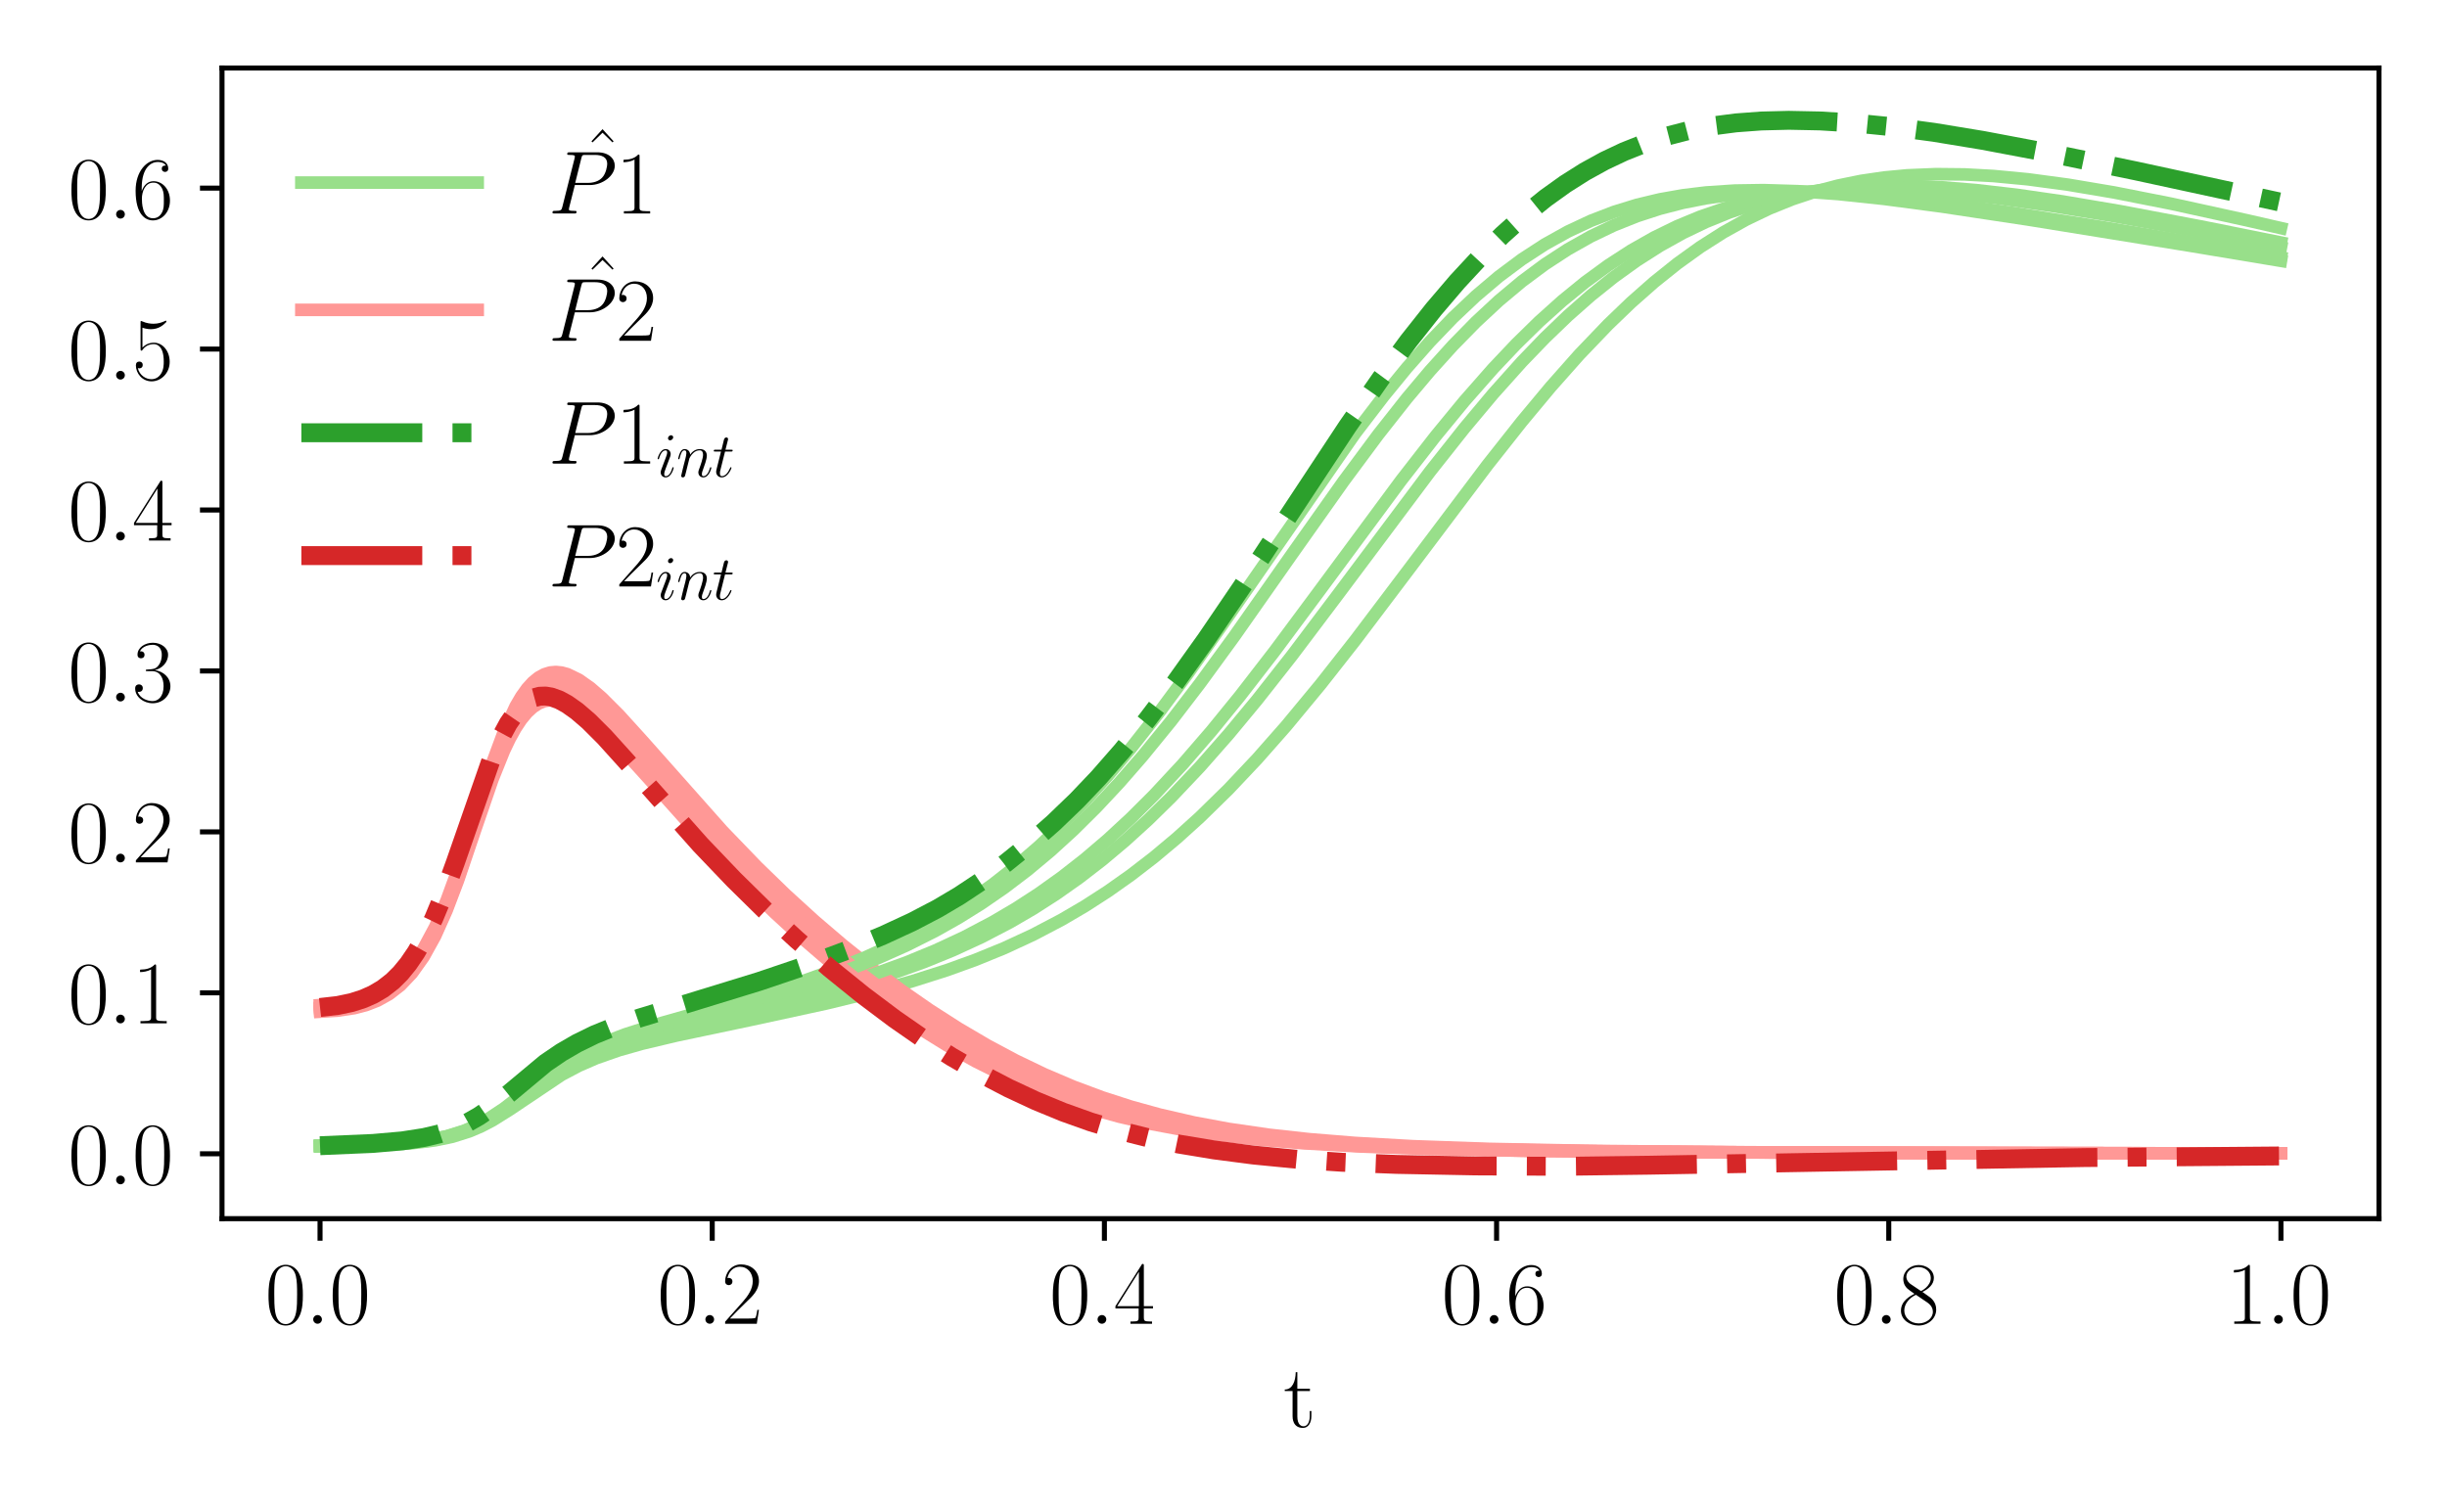 <?xml version="1.0" encoding="utf-8" standalone="no"?>
<!DOCTYPE svg PUBLIC "-//W3C//DTD SVG 1.1//EN"
  "http://www.w3.org/Graphics/SVG/1.1/DTD/svg11.dtd">
<svg xmlns:xlink="http://www.w3.org/1999/xlink" width="388.543pt" height="240.133pt" viewBox="0 0 388.543 240.133" xmlns="http://www.w3.org/2000/svg" version="1.1">
 <defs>
  <style type="text/css">*{stroke-linejoin: round; stroke-linecap: butt}</style>
 </defs>
 <g id="figure_1">
  <g id="patch_1">
   <path d="M 0 240.133 
L 388.543 240.133 
L 388.543 0 
L 0 0 
z
" style="fill: #ffffff"/>
  </g>
  <g id="axes_1">
   <g id="patch_2">
    <path d="M 35.251 193.537 
L 377.743 193.537 
L 377.743 10.8 
L 35.251 10.8 
z
" style="fill: #ffffff"/>
   </g>
   <g id="matplotlib.axis_1">
    <g id="xtick_1">
     <g id="line2d_1">
      <defs>
       <path id="mc2f585130f" d="M 0 0 
L 0 3.5 
" style="stroke: #000000; stroke-width: 0.8"/>
      </defs>
      <g>
       <use xlink:href="#mc2f585130f" x="50.818" y="193.537" style="stroke: #000000; stroke-width: 0.8"/>
      </g>
     </g>
     <g id="text_1">
      <!-- $\mathdefault{0.0}$ -->
      <g transform="translate(42.093 210.223) scale(0.14 -0.14)">
       <defs>
        <path id="CMR17-30" d="M 2688 2025 
C 2688 2416 2682 3080 2413 3591 
C 2176 4039 1798 4198 1466 4198 
C 1158 4198 768 4058 525 3597 
C 269 3118 243 2524 243 2025 
C 243 1661 250 1106 448 619 
C 723 -39 1216 -128 1466 -128 
C 1760 -128 2208 -7 2470 600 
C 2662 1042 2688 1559 2688 2025 
z
M 1466 -26 
C 1056 -26 813 325 723 812 
C 653 1188 653 1738 653 2096 
C 653 2588 653 2997 736 3387 
C 858 3929 1216 4096 1466 4096 
C 1728 4096 2067 3923 2189 3400 
C 2272 3036 2278 2607 2278 2096 
C 2278 1680 2278 1169 2202 792 
C 2067 95 1690 -26 1466 -26 
z
" transform="scale(0.016)"/>
        <path id="CMMI12-3a" d="M 1178 307 
C 1178 492 1024 619 870 619 
C 685 619 557 466 557 313 
C 557 128 710 0 864 0 
C 1050 0 1178 153 1178 307 
z
" transform="scale(0.016)"/>
       </defs>
       <use xlink:href="#CMR17-30" transform="scale(0.996)"/>
       <use xlink:href="#CMMI12-3a" transform="translate(45.69 0) scale(0.996)"/>
       <use xlink:href="#CMR17-30" transform="translate(72.788 0) scale(0.996)"/>
      </g>
     </g>
    </g>
    <g id="xtick_2">
     <g id="line2d_2">
      <g>
       <use xlink:href="#mc2f585130f" x="113.09" y="193.537" style="stroke: #000000; stroke-width: 0.8"/>
      </g>
     </g>
     <g id="text_2">
      <!-- $\mathdefault{0.2}$ -->
      <g transform="translate(104.364 210.223) scale(0.14 -0.14)">
       <defs>
        <path id="CMR17-32" d="M 2669 989 
L 2554 989 
C 2490 536 2438 459 2413 420 
C 2381 369 1920 369 1830 369 
L 602 369 
C 832 619 1280 1072 1824 1597 
C 2214 1967 2669 2402 2669 3035 
C 2669 3790 2067 4224 1395 4224 
C 691 4224 262 3604 262 3030 
C 262 2780 448 2748 525 2748 
C 589 2748 781 2787 781 3010 
C 781 3207 614 3264 525 3264 
C 486 3264 448 3258 422 3245 
C 544 3790 915 4058 1306 4058 
C 1862 4058 2227 3617 2227 3035 
C 2227 2479 1901 2000 1536 1584 
L 262 146 
L 262 0 
L 2515 0 
L 2669 989 
z
" transform="scale(0.016)"/>
       </defs>
       <use xlink:href="#CMR17-30" transform="scale(0.996)"/>
       <use xlink:href="#CMMI12-3a" transform="translate(45.69 0) scale(0.996)"/>
       <use xlink:href="#CMR17-32" transform="translate(72.788 0) scale(0.996)"/>
      </g>
     </g>
    </g>
    <g id="xtick_3">
     <g id="line2d_3">
      <g>
       <use xlink:href="#mc2f585130f" x="175.361" y="193.537" style="stroke: #000000; stroke-width: 0.8"/>
      </g>
     </g>
     <g id="text_3">
      <!-- $\mathdefault{0.4}$ -->
      <g transform="translate(166.636 210.223) scale(0.14 -0.14)">
       <defs>
        <path id="CMR17-34" d="M 2150 4122 
C 2150 4256 2144 4256 2029 4256 
L 128 1254 
L 128 1088 
L 1779 1088 
L 1779 457 
C 1779 224 1766 160 1318 160 
L 1197 160 
L 1197 0 
C 1402 0 1747 0 1965 0 
C 2182 0 2528 0 2733 0 
L 2733 160 
L 2611 160 
C 2163 160 2150 224 2150 457 
L 2150 1088 
L 2803 1088 
L 2803 1254 
L 2150 1254 
L 2150 4122 
z
M 1798 3703 
L 1798 1254 
L 256 1254 
L 1798 3703 
z
" transform="scale(0.016)"/>
       </defs>
       <use xlink:href="#CMR17-30" transform="scale(0.996)"/>
       <use xlink:href="#CMMI12-3a" transform="translate(45.69 0) scale(0.996)"/>
       <use xlink:href="#CMR17-34" transform="translate(72.788 0) scale(0.996)"/>
      </g>
     </g>
    </g>
    <g id="xtick_4">
     <g id="line2d_4">
      <g>
       <use xlink:href="#mc2f585130f" x="237.632" y="193.537" style="stroke: #000000; stroke-width: 0.8"/>
      </g>
     </g>
     <g id="text_4">
      <!-- $\mathdefault{0.6}$ -->
      <g transform="translate(228.907 210.223) scale(0.14 -0.14)">
       <defs>
        <path id="CMR17-36" d="M 678 2176 
C 678 3690 1395 4032 1811 4032 
C 1946 4032 2272 4009 2400 3776 
C 2298 3776 2106 3776 2106 3553 
C 2106 3381 2246 3323 2336 3323 
C 2394 3323 2566 3348 2566 3560 
C 2566 3954 2246 4179 1805 4179 
C 1043 4179 243 3390 243 1984 
C 243 253 966 -128 1478 -128 
C 2099 -128 2688 427 2688 1283 
C 2688 2081 2170 2662 1517 2662 
C 1126 2662 838 2407 678 1960 
L 678 2176 
z
M 1478 25 
C 691 25 691 1200 691 1436 
C 691 1896 909 2560 1504 2560 
C 1613 2560 1926 2560 2138 2120 
C 2253 1870 2253 1609 2253 1289 
C 2253 944 2253 690 2118 434 
C 1978 171 1773 25 1478 25 
z
" transform="scale(0.016)"/>
       </defs>
       <use xlink:href="#CMR17-30" transform="scale(0.996)"/>
       <use xlink:href="#CMMI12-3a" transform="translate(45.69 0) scale(0.996)"/>
       <use xlink:href="#CMR17-36" transform="translate(72.788 0) scale(0.996)"/>
      </g>
     </g>
    </g>
    <g id="xtick_5">
     <g id="line2d_5">
      <g>
       <use xlink:href="#mc2f585130f" x="299.904" y="193.537" style="stroke: #000000; stroke-width: 0.8"/>
      </g>
     </g>
     <g id="text_5">
      <!-- $\mathdefault{0.8}$ -->
      <g transform="translate(291.178 210.223) scale(0.14 -0.14)">
       <defs>
        <path id="CMR17-38" d="M 1741 2264 
C 2144 2467 2554 2773 2554 3263 
C 2554 3841 1990 4179 1472 4179 
C 890 4179 378 3759 378 3180 
C 378 3021 416 2747 666 2505 
C 730 2442 998 2251 1171 2130 
C 883 1983 211 1634 211 934 
C 211 279 838 -128 1459 -128 
C 2144 -128 2720 362 2720 1010 
C 2720 1590 2330 1857 2074 2029 
L 1741 2264 
z
M 902 2822 
C 851 2854 595 3051 595 3351 
C 595 3739 998 4032 1459 4032 
C 1965 4032 2336 3676 2336 3262 
C 2336 2669 1670 2331 1638 2331 
C 1632 2331 1626 2331 1574 2370 
L 902 2822 
z
M 2080 1519 
C 2176 1449 2483 1240 2483 851 
C 2483 381 2010 25 1472 25 
C 890 25 448 438 448 940 
C 448 1443 838 1862 1280 2060 
L 2080 1519 
z
" transform="scale(0.016)"/>
       </defs>
       <use xlink:href="#CMR17-30" transform="scale(0.996)"/>
       <use xlink:href="#CMMI12-3a" transform="translate(45.69 0) scale(0.996)"/>
       <use xlink:href="#CMR17-38" transform="translate(72.788 0) scale(0.996)"/>
      </g>
     </g>
    </g>
    <g id="xtick_6">
     <g id="line2d_6">
      <g>
       <use xlink:href="#mc2f585130f" x="362.175" y="193.537" style="stroke: #000000; stroke-width: 0.8"/>
      </g>
     </g>
     <g id="text_6">
      <!-- $\mathdefault{1.0}$ -->
      <g transform="translate(353.45 210.223) scale(0.14 -0.14)">
       <defs>
        <path id="CMR17-31" d="M 1702 4058 
C 1702 4192 1696 4192 1606 4192 
C 1357 3916 979 3827 621 3827 
C 602 3827 570 3827 563 3808 
C 557 3795 557 3782 557 3648 
C 755 3648 1088 3686 1344 3839 
L 1344 461 
C 1344 236 1331 160 781 160 
L 589 160 
L 589 0 
C 896 0 1216 0 1523 0 
C 1830 0 2150 0 2458 0 
L 2458 160 
L 2266 160 
C 1715 160 1702 230 1702 458 
L 1702 4058 
z
" transform="scale(0.016)"/>
       </defs>
       <use xlink:href="#CMR17-31" transform="scale(0.996)"/>
       <use xlink:href="#CMMI12-3a" transform="translate(45.69 0) scale(0.996)"/>
       <use xlink:href="#CMR17-30" transform="translate(72.788 0) scale(0.996)"/>
      </g>
     </g>
    </g>
    <g id="text_7">
     <!-- t -->
     <g transform="translate(203.841 226.621) scale(0.14 -0.14)">
      <defs>
       <path id="CMR17-74" d="M 966 2560 
L 1862 2560 
L 1862 2725 
L 966 2725 
L 966 3904 
L 851 3904 
C 838 3245 614 2668 70 2668 
L 70 2560 
L 627 2560 
L 627 771 
C 627 650 627 -64 1370 -64 
C 1747 -64 1965 306 1965 777 
L 1965 1140 
L 1850 1140 
L 1850 783 
C 1850 344 1677 51 1408 51 
C 1222 51 966 178 966 758 
L 966 2560 
z
" transform="scale(0.016)"/>
      </defs>
      <use xlink:href="#CMR17-74" transform="scale(0.996)"/>
     </g>
    </g>
   </g>
   <g id="matplotlib.axis_2">
    <g id="ytick_1">
     <g id="line2d_7">
      <defs>
       <path id="mbc4a9d14a7" d="M 0 0 
L -3.5 0 
" style="stroke: #000000; stroke-width: 0.8"/>
      </defs>
      <g>
       <use xlink:href="#mbc4a9d14a7" x="35.251" y="183.233" style="stroke: #000000; stroke-width: 0.8"/>
      </g>
     </g>
     <g id="text_8">
      <!-- $\mathdefault{0.0}$ -->
      <g transform="translate(10.8 188.076) scale(0.14 -0.14)">
       <use xlink:href="#CMR17-30" transform="scale(0.996)"/>
       <use xlink:href="#CMMI12-3a" transform="translate(45.69 0) scale(0.996)"/>
       <use xlink:href="#CMR17-30" transform="translate(72.788 0) scale(0.996)"/>
      </g>
     </g>
    </g>
    <g id="ytick_2">
     <g id="line2d_8">
      <g>
       <use xlink:href="#mbc4a9d14a7" x="35.251" y="157.673" style="stroke: #000000; stroke-width: 0.8"/>
      </g>
     </g>
     <g id="text_9">
      <!-- $\mathdefault{0.1}$ -->
      <g transform="translate(10.8 162.516) scale(0.14 -0.14)">
       <use xlink:href="#CMR17-30" transform="scale(0.996)"/>
       <use xlink:href="#CMMI12-3a" transform="translate(45.69 0) scale(0.996)"/>
       <use xlink:href="#CMR17-31" transform="translate(72.788 0) scale(0.996)"/>
      </g>
     </g>
    </g>
    <g id="ytick_3">
     <g id="line2d_9">
      <g>
       <use xlink:href="#mbc4a9d14a7" x="35.251" y="132.114" style="stroke: #000000; stroke-width: 0.8"/>
      </g>
     </g>
     <g id="text_10">
      <!-- $\mathdefault{0.2}$ -->
      <g transform="translate(10.8 136.956) scale(0.14 -0.14)">
       <use xlink:href="#CMR17-30" transform="scale(0.996)"/>
       <use xlink:href="#CMMI12-3a" transform="translate(45.69 0) scale(0.996)"/>
       <use xlink:href="#CMR17-32" transform="translate(72.788 0) scale(0.996)"/>
      </g>
     </g>
    </g>
    <g id="ytick_4">
     <g id="line2d_10">
      <g>
       <use xlink:href="#mbc4a9d14a7" x="35.251" y="106.554" style="stroke: #000000; stroke-width: 0.8"/>
      </g>
     </g>
     <g id="text_11">
      <!-- $\mathdefault{0.3}$ -->
      <g transform="translate(10.8 111.397) scale(0.14 -0.14)">
       <defs>
        <path id="CMR17-33" d="M 1414 2157 
C 1984 2157 2234 1662 2234 1090 
C 2234 320 1824 25 1453 25 
C 1114 25 563 194 390 693 
C 422 680 454 680 486 680 
C 640 680 755 782 755 948 
C 755 1133 614 1216 486 1216 
C 378 1216 211 1165 211 926 
C 211 335 787 -128 1466 -128 
C 2176 -128 2720 430 2720 1085 
C 2720 1707 2208 2157 1600 2227 
C 2086 2328 2554 2756 2554 3329 
C 2554 3820 2048 4179 1472 4179 
C 890 4179 378 3829 378 3329 
C 378 3110 544 3072 627 3072 
C 762 3072 877 3155 877 3321 
C 877 3486 762 3569 627 3569 
C 602 3569 570 3569 544 3557 
C 730 3959 1235 4032 1459 4032 
C 1683 4032 2106 3925 2106 3320 
C 2106 3143 2080 2828 1862 2550 
C 1670 2304 1453 2304 1242 2284 
C 1210 2284 1062 2269 1037 2269 
C 992 2263 966 2257 966 2208 
C 966 2163 973 2157 1101 2157 
L 1414 2157 
z
" transform="scale(0.016)"/>
       </defs>
       <use xlink:href="#CMR17-30" transform="scale(0.996)"/>
       <use xlink:href="#CMMI12-3a" transform="translate(45.69 0) scale(0.996)"/>
       <use xlink:href="#CMR17-33" transform="translate(72.788 0) scale(0.996)"/>
      </g>
     </g>
    </g>
    <g id="ytick_5">
     <g id="line2d_11">
      <g>
       <use xlink:href="#mbc4a9d14a7" x="35.251" y="80.994" style="stroke: #000000; stroke-width: 0.8"/>
      </g>
     </g>
     <g id="text_12">
      <!-- $\mathdefault{0.4}$ -->
      <g transform="translate(10.8 85.837) scale(0.14 -0.14)">
       <use xlink:href="#CMR17-30" transform="scale(0.996)"/>
       <use xlink:href="#CMMI12-3a" transform="translate(45.69 0) scale(0.996)"/>
       <use xlink:href="#CMR17-34" transform="translate(72.788 0) scale(0.996)"/>
      </g>
     </g>
    </g>
    <g id="ytick_6">
     <g id="line2d_12">
      <g>
       <use xlink:href="#mbc4a9d14a7" x="35.251" y="55.434" style="stroke: #000000; stroke-width: 0.8"/>
      </g>
     </g>
     <g id="text_13">
      <!-- $\mathdefault{0.5}$ -->
      <g transform="translate(10.8 60.277) scale(0.14 -0.14)">
       <defs>
        <path id="CMR17-35" d="M 730 3692 
C 794 3666 1056 3584 1325 3584 
C 1920 3584 2246 3911 2432 4100 
C 2432 4157 2432 4192 2394 4192 
C 2387 4192 2374 4192 2323 4163 
C 2099 4058 1837 3973 1517 3973 
C 1325 3973 1037 3999 723 4139 
C 653 4171 640 4171 634 4171 
C 602 4171 595 4164 595 4037 
L 595 2203 
C 595 2089 595 2057 659 2057 
C 691 2057 704 2070 736 2114 
C 941 2401 1222 2522 1542 2522 
C 1766 2522 2246 2382 2246 1289 
C 2246 1085 2246 715 2054 421 
C 1894 159 1645 25 1370 25 
C 947 25 518 320 403 814 
C 429 807 480 795 506 795 
C 589 795 749 840 749 1038 
C 749 1210 627 1280 506 1280 
C 358 1280 262 1190 262 1011 
C 262 454 704 -128 1382 -128 
C 2042 -128 2669 440 2669 1264 
C 2669 2030 2170 2624 1549 2624 
C 1222 2624 947 2503 730 2274 
L 730 3692 
z
" transform="scale(0.016)"/>
       </defs>
       <use xlink:href="#CMR17-30" transform="scale(0.996)"/>
       <use xlink:href="#CMMI12-3a" transform="translate(45.69 0) scale(0.996)"/>
       <use xlink:href="#CMR17-35" transform="translate(72.788 0) scale(0.996)"/>
      </g>
     </g>
    </g>
    <g id="ytick_7">
     <g id="line2d_13">
      <g>
       <use xlink:href="#mbc4a9d14a7" x="35.251" y="29.874" style="stroke: #000000; stroke-width: 0.8"/>
      </g>
     </g>
     <g id="text_14">
      <!-- $\mathdefault{0.6}$ -->
      <g transform="translate(10.8 34.717) scale(0.14 -0.14)">
       <use xlink:href="#CMR17-30" transform="scale(0.996)"/>
       <use xlink:href="#CMMI12-3a" transform="translate(45.69 0) scale(0.996)"/>
       <use xlink:href="#CMR17-36" transform="translate(72.788 0) scale(0.996)"/>
      </g>
     </g>
    </g>
   </g>
   <g id="line2d_14">
    <path d="M 50.818 182.014 
L 59.949 181.823 
L 64.514 181.563 
L 68.167 181.157 
L 70.906 180.644 
L 73.645 179.854 
L 75.471 179.129 
L 77.297 178.223 
L 80.036 176.543 
L 83.689 173.922 
L 87.341 171.323 
L 90.081 169.624 
L 92.82 168.199 
L 95.559 167.023 
L 99.211 165.75 
L 103.776 164.454 
L 111.081 162.679 
L 127.517 158.752 
L 134.821 156.754 
L 141.212 154.759 
L 146.691 152.797 
L 151.256 150.938 
L 155.821 148.838 
L 160.387 146.458 
L 164.039 144.331 
L 167.692 141.986 
L 171.344 139.41 
L 174.996 136.59 
L 178.648 133.519 
L 182.301 130.194 
L 185.953 126.613 
L 190.518 121.789 
L 195.084 116.602 
L 199.649 111.091 
L 205.127 104.126 
L 212.432 94.436 
L 227.041 74.918 
L 232.52 67.997 
L 237.085 62.546 
L 241.65 57.449 
L 245.302 53.659 
L 248.955 50.145 
L 252.607 46.922 
L 256.259 43.995 
L 259.911 41.369 
L 263.564 39.042 
L 267.216 37.005 
L 270.869 35.251 
L 274.521 33.765 
L 278.173 32.534 
L 281.825 31.539 
L 285.477 30.764 
L 289.13 30.189 
L 293.695 29.724 
L 298.26 29.507 
L 302.826 29.505 
L 308.304 29.74 
L 313.782 30.19 
L 320.174 30.928 
L 327.479 31.985 
L 336.609 33.53 
L 349.392 35.946 
L 362.175 38.513 
L 362.175 38.513 
" clip-path="url(#p6fb8b00287)" style="fill: none; stroke: #98df8a; stroke-width: 2; stroke-linecap: square"/>
   </g>
   <g id="line2d_15">
    <path d="M 50.818 159.998 
L 53.558 159.82 
L 56.297 159.396 
L 58.123 158.904 
L 59.949 158.178 
L 61.775 157.139 
L 63.601 155.692 
L 65.427 153.723 
L 67.254 151.111 
L 69.08 147.749 
L 70.906 143.58 
L 72.732 138.652 
L 75.471 130.312 
L 78.21 122.009 
L 80.036 117.227 
L 81.863 113.42 
L 82.776 111.928 
L 83.689 110.714 
L 84.602 109.768 
L 85.515 109.077 
L 86.428 108.621 
L 87.341 108.38 
L 88.254 108.332 
L 89.167 108.456 
L 90.081 108.73 
L 91.907 109.653 
L 93.733 110.968 
L 95.559 112.565 
L 98.298 115.311 
L 101.95 119.331 
L 113.821 132.674 
L 119.299 138.386 
L 123.864 142.849 
L 128.43 147.038 
L 132.995 150.962 
L 137.56 154.629 
L 142.126 158.044 
L 146.691 161.208 
L 151.256 164.12 
L 155.821 166.777 
L 160.387 169.177 
L 164.952 171.318 
L 169.518 173.206 
L 174.083 174.849 
L 178.648 176.262 
L 183.214 177.462 
L 188.692 178.65 
L 194.171 179.602 
L 200.562 180.464 
L 207.866 181.193 
L 216.085 181.77 
L 226.128 182.236 
L 238.911 182.595 
L 257.172 182.865 
L 286.391 183.047 
L 346.653 183.156 
L 362.175 183.167 
L 362.175 183.167 
" clip-path="url(#p6fb8b00287)" style="fill: none; stroke: #ff9896; stroke-width: 2; stroke-linecap: square"/>
   </g>
   <g id="line2d_16">
    <path d="M 50.818 182.06 
L 59.949 181.878 
L 65.427 181.552 
L 69.08 181.099 
L 71.819 180.53 
L 74.558 179.665 
L 76.384 178.884 
L 78.21 177.929 
L 80.949 176.214 
L 89.167 170.703 
L 91.907 169.255 
L 94.646 168.061 
L 98.298 166.785 
L 101.95 165.752 
L 107.429 164.449 
L 119.299 161.947 
L 131.169 159.372 
L 138.473 157.591 
L 144.865 155.818 
L 150.343 154.076 
L 154.908 152.426 
L 159.474 150.56 
L 164.039 148.444 
L 168.605 146.046 
L 172.257 143.905 
L 175.909 141.549 
L 179.561 138.967 
L 183.214 136.15 
L 186.866 133.091 
L 190.518 129.788 
L 195.084 125.316 
L 199.649 120.477 
L 204.214 115.296 
L 209.693 108.679 
L 215.172 101.708 
L 223.389 90.834 
L 236.172 73.862 
L 241.65 66.933 
L 246.216 61.451 
L 250.781 56.303 
L 255.346 51.538 
L 258.998 48.03 
L 262.65 44.807 
L 266.303 41.879 
L 269.955 39.249 
L 273.608 36.918 
L 277.26 34.882 
L 280.912 33.131 
L 284.564 31.654 
L 288.217 30.438 
L 291.869 29.467 
L 295.521 28.723 
L 299.173 28.188 
L 302.826 27.844 
L 307.391 27.656 
L 311.956 27.702 
L 316.521 27.951 
L 322 28.473 
L 328.392 29.333 
L 335.696 30.565 
L 344.827 32.368 
L 356.697 34.971 
L 362.175 36.225 
L 362.175 36.225 
" clip-path="url(#p6fb8b00287)" style="fill: none; stroke: #98df8a; stroke-width: 2; stroke-linecap: square"/>
   </g>
   <g id="line2d_17">
    <path d="M 50.818 159.615 
L 53.558 159.431 
L 56.297 158.998 
L 58.123 158.5 
L 59.949 157.765 
L 61.775 156.714 
L 63.601 155.252 
L 65.427 153.262 
L 67.254 150.623 
L 69.08 147.224 
L 70.906 143.004 
L 72.732 138.007 
L 75.471 129.526 
L 78.21 121.037 
L 80.036 116.117 
L 81.863 112.171 
L 82.776 110.613 
L 83.689 109.336 
L 84.602 108.332 
L 85.515 107.588 
L 86.428 107.084 
L 87.341 106.801 
L 88.254 106.716 
L 89.167 106.807 
L 90.081 107.054 
L 91.907 107.935 
L 93.733 109.223 
L 95.559 110.805 
L 98.298 113.544 
L 101.95 117.572 
L 114.734 131.972 
L 120.212 137.654 
L 124.777 142.087 
L 129.343 146.249 
L 133.908 150.15 
L 138.473 153.8 
L 143.039 157.208 
L 147.604 160.376 
L 152.169 163.304 
L 156.734 165.988 
L 161.3 168.426 
L 165.866 170.616 
L 170.431 172.56 
L 174.996 174.263 
L 179.561 175.738 
L 184.127 177 
L 189.605 178.26 
L 195.084 179.277 
L 201.475 180.206 
L 207.866 180.911 
L 215.172 181.507 
L 224.302 182.023 
L 236.172 182.445 
L 251.694 182.754 
L 275.434 182.977 
L 318.348 183.118 
L 362.175 183.165 
L 362.175 183.165 
" clip-path="url(#p6fb8b00287)" style="fill: none; stroke: #ff9896; stroke-width: 2; stroke-linecap: square"/>
   </g>
   <g id="line2d_18">
    <path d="M 50.818 181.926 
L 59.949 181.72 
L 64.514 181.438 
L 68.167 180.999 
L 70.906 180.445 
L 73.645 179.593 
L 75.471 178.809 
L 77.297 177.832 
L 80.036 176.019 
L 83.689 173.189 
L 87.341 170.379 
L 90.081 168.536 
L 92.82 166.983 
L 95.559 165.693 
L 99.211 164.281 
L 103.776 162.816 
L 111.994 160.49 
L 121.125 157.857 
L 127.517 155.802 
L 132.995 153.818 
L 137.56 151.96 
L 142.126 149.872 
L 146.691 147.508 
L 150.343 145.388 
L 153.995 143.04 
L 157.647 140.443 
L 161.3 137.575 
L 164.952 134.422 
L 168.605 130.972 
L 172.257 127.22 
L 175.909 123.169 
L 179.561 118.827 
L 184.127 113.024 
L 188.692 106.856 
L 194.171 99.086 
L 215.172 68.824 
L 219.737 62.866 
L 223.389 58.409 
L 227.041 54.265 
L 230.693 50.458 
L 234.346 47.006 
L 237.998 43.915 
L 241.65 41.186 
L 245.302 38.81 
L 248.955 36.776 
L 252.607 35.066 
L 256.259 33.658 
L 259.911 32.53 
L 263.564 31.656 
L 267.216 31.011 
L 270.869 30.568 
L 275.434 30.264 
L 279.999 30.193 
L 285.477 30.358 
L 291.869 30.816 
L 299.173 31.59 
L 308.304 32.796 
L 322 34.862 
L 347.566 38.994 
L 362.175 41.426 
L 362.175 41.426 
" clip-path="url(#p6fb8b00287)" style="fill: none; stroke: #98df8a; stroke-width: 2; stroke-linecap: square"/>
   </g>
   <g id="line2d_19">
    <path d="M 50.818 160.671 
L 53.558 160.505 
L 56.297 160.095 
L 58.123 159.616 
L 59.949 158.906 
L 61.775 157.887 
L 63.601 156.468 
L 65.427 154.536 
L 67.254 151.974 
L 69.08 148.68 
L 70.906 144.603 
L 72.732 139.798 
L 75.471 131.713 
L 78.21 123.743 
L 80.036 119.208 
L 80.949 117.295 
L 81.863 115.647 
L 82.776 114.272 
L 83.689 113.168 
L 84.602 112.325 
L 85.515 111.727 
L 86.428 111.356 
L 87.341 111.19 
L 88.254 111.208 
L 89.167 111.388 
L 90.081 111.71 
L 91.907 112.708 
L 93.733 114.071 
L 95.559 115.697 
L 98.298 118.459 
L 102.863 123.497 
L 112.908 134.717 
L 118.386 140.437 
L 122.951 144.909 
L 127.517 149.106 
L 132.082 153.029 
L 136.647 156.68 
L 141.212 160.061 
L 145.778 163.17 
L 150.343 166.004 
L 154.908 168.561 
L 159.474 170.839 
L 164.039 172.845 
L 168.605 174.586 
L 173.17 176.078 
L 177.735 177.34 
L 182.301 178.396 
L 187.779 179.426 
L 193.257 180.237 
L 199.649 180.961 
L 206.953 181.563 
L 216.085 182.077 
L 227.041 182.464 
L 242.563 182.771 
L 266.303 182.987 
L 310.13 183.122 
L 362.175 183.169 
L 362.175 183.169 
" clip-path="url(#p6fb8b00287)" style="fill: none; stroke: #ff9896; stroke-width: 2; stroke-linecap: square"/>
   </g>
   <g id="line2d_20">
    <path d="M 50.818 181.995 
L 59.949 181.801 
L 64.514 181.536 
L 68.167 181.123 
L 70.906 180.601 
L 73.645 179.798 
L 75.471 179.06 
L 77.297 178.139 
L 80.036 176.43 
L 83.689 173.764 
L 87.341 171.12 
L 90.081 169.39 
L 92.82 167.938 
L 95.559 166.738 
L 99.211 165.435 
L 103.776 164.104 
L 111.081 162.269 
L 125.69 158.632 
L 132.995 156.563 
L 138.473 154.81 
L 143.952 152.823 
L 148.517 150.944 
L 153.082 148.822 
L 157.647 146.418 
L 161.3 144.268 
L 164.952 141.896 
L 168.605 139.287 
L 172.257 136.43 
L 175.909 133.314 
L 179.561 129.935 
L 183.214 126.294 
L 187.779 121.386 
L 192.344 116.106 
L 196.91 110.496 
L 202.388 103.412 
L 209.693 93.577 
L 222.476 76.291 
L 227.954 69.251 
L 232.52 63.702 
L 237.085 58.512 
L 240.737 54.653 
L 244.389 51.075 
L 248.042 47.794 
L 251.694 44.816 
L 255.346 42.145 
L 258.998 39.778 
L 262.65 37.708 
L 266.303 35.924 
L 269.955 34.412 
L 273.608 33.158 
L 277.26 32.142 
L 280.912 31.347 
L 284.564 30.753 
L 289.13 30.263 
L 293.695 30.02 
L 298.26 29.989 
L 303.739 30.187 
L 310.13 30.679 
L 317.435 31.505 
L 325.653 32.675 
L 335.696 34.334 
L 349.392 36.832 
L 362.175 39.287 
L 362.175 39.287 
" clip-path="url(#p6fb8b00287)" style="fill: none; stroke: #98df8a; stroke-width: 2; stroke-linecap: square"/>
   </g>
   <g id="line2d_21">
    <path d="M 50.818 160.15 
L 53.558 159.974 
L 56.297 159.553 
L 58.123 159.064 
L 59.949 158.341 
L 61.775 157.307 
L 63.601 155.866 
L 65.427 153.905 
L 67.254 151.305 
L 69.08 147.957 
L 70.906 143.809 
L 72.732 138.908 
L 75.471 130.625 
L 78.21 122.396 
L 80.036 117.669 
L 81.863 113.917 
L 82.776 112.452 
L 83.689 111.262 
L 84.602 110.339 
L 85.515 109.669 
L 86.428 109.232 
L 87.341 109.008 
L 88.254 108.975 
L 89.167 109.111 
L 90.081 109.396 
L 91.907 110.336 
L 93.733 111.661 
L 95.559 113.265 
L 98.298 116.014 
L 102.863 121.065 
L 112.908 132.36 
L 118.386 138.123 
L 122.951 142.63 
L 127.517 146.864 
L 132.082 150.829 
L 136.647 154.533 
L 141.212 157.98 
L 145.778 161.173 
L 150.343 164.109 
L 154.908 166.786 
L 159.474 169.201 
L 164.039 171.354 
L 168.605 173.249 
L 173.17 174.897 
L 177.735 176.311 
L 182.301 177.51 
L 187.779 178.696 
L 193.257 179.643 
L 199.649 180.5 
L 206.953 181.222 
L 215.172 181.793 
L 225.215 182.253 
L 237.998 182.606 
L 256.259 182.87 
L 286.391 183.053 
L 348.479 183.158 
L 362.175 183.167 
L 362.175 183.167 
" clip-path="url(#p6fb8b00287)" style="fill: none; stroke: #ff9896; stroke-width: 2; stroke-linecap: square"/>
   </g>
   <g id="line2d_22">
    <path d="M 50.818 181.946 
L 59.949 181.743 
L 64.514 181.466 
L 68.167 181.035 
L 70.906 180.49 
L 73.645 179.652 
L 75.471 178.882 
L 77.297 177.921 
L 80.036 176.139 
L 83.689 173.357 
L 87.341 170.595 
L 90.081 168.785 
L 92.82 167.262 
L 95.559 165.999 
L 99.211 164.619 
L 103.776 163.194 
L 111.994 160.951 
L 122.038 158.175 
L 128.43 156.205 
L 133.908 154.312 
L 139.386 152.165 
L 143.952 150.133 
L 148.517 147.835 
L 152.169 145.777 
L 155.821 143.499 
L 159.474 140.981 
L 163.126 138.204 
L 166.779 135.155 
L 170.431 131.823 
L 174.083 128.201 
L 177.735 124.293 
L 181.387 120.106 
L 185.953 114.509 
L 190.518 108.555 
L 195.997 101.041 
L 205.127 88.035 
L 213.345 76.416 
L 218.824 69.035 
L 223.389 63.246 
L 227.041 58.909 
L 230.693 54.865 
L 234.346 51.138 
L 237.998 47.744 
L 241.65 44.689 
L 245.302 41.974 
L 248.955 39.593 
L 252.607 37.537 
L 256.259 35.79 
L 259.911 34.333 
L 263.564 33.146 
L 267.216 32.206 
L 270.869 31.491 
L 274.521 30.978 
L 279.086 30.585 
L 283.651 30.43 
L 289.13 30.502 
L 294.608 30.8 
L 301 31.366 
L 309.217 32.338 
L 319.261 33.762 
L 333.87 36.079 
L 356.697 39.946 
L 362.175 40.9 
L 362.175 40.9 
" clip-path="url(#p6fb8b00287)" style="fill: none; stroke: #98df8a; stroke-width: 2; stroke-linecap: square"/>
   </g>
   <g id="line2d_23">
    <path d="M 50.818 160.524 
L 53.558 160.355 
L 56.297 159.941 
L 58.123 159.46 
L 59.949 158.746 
L 61.775 157.723 
L 63.601 156.297 
L 65.427 154.357 
L 67.254 151.784 
L 69.08 148.475 
L 70.906 144.377 
L 72.732 139.545 
L 75.471 131.403 
L 78.21 123.36 
L 80.036 118.77 
L 80.949 116.829 
L 81.863 115.155 
L 82.776 113.754 
L 83.689 112.625 
L 84.602 111.759 
L 85.515 111.141 
L 86.428 110.751 
L 87.341 110.569 
L 88.254 110.572 
L 89.167 110.74 
L 90.081 111.052 
L 91.907 112.033 
L 93.733 113.385 
L 95.559 115.005 
L 98.298 117.763 
L 102.863 122.804 
L 112.908 134.044 
L 118.386 139.776 
L 122.951 144.258 
L 127.517 148.466 
L 132.082 152.401 
L 136.647 156.069 
L 141.212 159.47 
L 145.778 162.604 
L 150.343 165.469 
L 154.908 168.061 
L 159.474 170.38 
L 164.039 172.429 
L 168.605 174.215 
L 173.17 175.752 
L 177.735 177.057 
L 182.301 178.154 
L 187.779 179.227 
L 193.257 180.076 
L 199.649 180.837 
L 206.953 181.472 
L 216.085 182.014 
L 227.041 182.425 
L 241.65 182.736 
L 263.564 182.961 
L 302.826 183.106 
L 362.175 183.169 
L 362.175 183.169 
" clip-path="url(#p6fb8b00287)" style="fill: none; stroke: #ff9896; stroke-width: 2; stroke-linecap: square"/>
   </g>
   <g id="line2d_24">
    <path d="M 50.818 181.95 
L 59.225 181.59 
L 63.895 181.179 
L 67.32 180.647 
L 69.811 180.059 
L 71.991 179.332 
L 73.859 178.499 
L 76.038 177.265 
L 78.218 175.764 
L 80.709 173.766 
L 86.624 168.833 
L 89.115 167.135 
L 91.606 165.689 
L 94.408 164.317 
L 97.522 163.051 
L 101.57 161.665 
L 109.042 159.393 
L 120.562 155.855 
L 128.035 153.327 
L 134.573 150.886 
L 140.178 148.563 
L 144.848 146.401 
L 148.896 144.285 
L 152.321 142.258 
L 155.746 139.984 
L 159.482 137.237 
L 163.53 133.975 
L 167.266 130.69 
L 171.002 127.097 
L 174.427 123.498 
L 178.163 119.229 
L 182.211 114.228 
L 186.57 108.469 
L 191.552 101.497 
L 197.156 93.259 
L 205.251 80.912 
L 213.969 67.705 
L 219.262 60.097 
L 223.621 54.202 
L 227.669 49.088 
L 231.405 44.712 
L 235.142 40.684 
L 238.567 37.305 
L 241.991 34.231 
L 245.416 31.47 
L 248.53 29.236 
L 251.643 27.266 
L 254.757 25.553 
L 257.871 24.081 
L 261.296 22.72 
L 264.72 21.607 
L 268.145 20.724 
L 271.882 20.004 
L 275.618 19.516 
L 279.666 19.214 
L 284.025 19.106 
L 289.006 19.206 
L 294.611 19.549 
L 300.526 20.138 
L 307.065 21.015 
L 314.849 22.296 
L 324.812 24.179 
L 339.135 27.137 
L 361.864 32.053 
L 361.864 32.053 
" clip-path="url(#p6fb8b00287)" style="fill: none; stroke-dasharray: 19.2,4.8,3,4.8; stroke-dashoffset: 0; stroke: #2ca02c; stroke-width: 3"/>
   </g>
   <g id="line2d_25">
    <path d="M 50.818 159.998 
L 53.621 159.68 
L 55.8 159.223 
L 57.668 158.63 
L 59.225 157.943 
L 60.782 157.027 
L 62.339 155.816 
L 63.584 154.581 
L 64.829 153.065 
L 66.075 151.235 
L 67.32 149.064 
L 68.877 145.854 
L 70.434 142.101 
L 72.302 136.977 
L 78.218 120.004 
L 79.463 117.208 
L 80.709 114.899 
L 81.954 113.094 
L 82.888 112.067 
L 83.822 111.314 
L 84.756 110.821 
L 85.69 110.571 
L 86.624 110.537 
L 87.559 110.694 
L 88.804 111.148 
L 90.049 111.828 
L 91.606 112.929 
L 93.474 114.534 
L 95.965 117.023 
L 99.39 120.812 
L 111.222 134.149 
L 116.515 139.685 
L 121.496 144.588 
L 126.478 149.197 
L 131.771 153.783 
L 137.064 158.059 
L 142.046 161.802 
L 146.716 165.049 
L 151.075 167.829 
L 155.434 170.354 
L 160.105 172.79 
L 164.464 174.824 
L 168.823 176.622 
L 173.182 178.177 
L 177.541 179.495 
L 182.211 180.669 
L 187.193 181.693 
L 192.797 182.621 
L 199.024 183.432 
L 205.874 184.1 
L 213.035 184.577 
L 221.753 184.919 
L 234.208 185.159 
L 248.219 185.222 
L 261.918 185.043 
L 331.039 183.832 
L 361.864 183.579 
L 361.864 183.579 
" clip-path="url(#p6fb8b00287)" style="fill: none; stroke-dasharray: 19.2,4.8,3,4.8; stroke-dashoffset: 0; stroke: #d62728; stroke-width: 3"/>
   </g>
   <g id="patch_3">
    <path d="M 35.251 193.537 
L 35.251 10.8 
" style="fill: none; stroke: #000000; stroke-width: 0.8; stroke-linejoin: miter; stroke-linecap: square"/>
   </g>
   <g id="patch_4">
    <path d="M 377.743 193.537 
L 377.743 10.8 
" style="fill: none; stroke: #000000; stroke-width: 0.8; stroke-linejoin: miter; stroke-linecap: square"/>
   </g>
   <g id="patch_5">
    <path d="M 35.251 193.537 
L 377.743 193.537 
" style="fill: none; stroke: #000000; stroke-width: 0.8; stroke-linejoin: miter; stroke-linecap: square"/>
   </g>
   <g id="patch_6">
    <path d="M 35.251 10.8 
L 377.743 10.8 
" style="fill: none; stroke: #000000; stroke-width: 0.8; stroke-linejoin: miter; stroke-linecap: square"/>
   </g>
   <g id="legend_1">
    <g id="line2d_26">
     <path d="M 47.851 29 
L 61.851 29 
L 75.851 29 
" style="fill: none; stroke: #98df8a; stroke-width: 2; stroke-linecap: square"/>
    </g>
    <g id="text_15">
     <!-- $\hat{P1}$ -->
     <g transform="translate(87.051 33.9) scale(0.14 -0.14)">
      <defs>
       <path id="CMR17-5e" d="M 1466 4421 
L 678 3555 
L 755 3478 
L 1466 4166 
L 2176 3478 
L 2253 3555 
L 1466 4421 
z
" transform="scale(0.016)"/>
       <path id="CMMI12-50" d="M 1894 2023 
L 2970 2023 
C 3853 2023 4736 2673 4736 3401 
C 4736 3898 4314 4352 3507 4352 
L 1530 4352 
C 1408 4352 1350 4352 1350 4231 
C 1350 4167 1408 4167 1504 4167 
C 1894 4167 1894 4116 1894 4046 
C 1894 4034 1894 3995 1869 3899 
L 1005 472 
C 947 249 934 185 486 185 
C 365 185 301 185 301 70 
C 301 0 358 0 397 0 
C 518 0 646 0 768 0 
L 1517 0 
C 1638 0 1773 0 1894 0 
C 1946 0 2016 0 2016 121 
C 2016 185 1958 185 1862 185 
C 1478 185 1472 230 1472 293 
C 1472 325 1478 369 1485 401 
L 1894 2023 
z
M 2355 3930 
C 2413 4167 2438 4167 2688 4167 
L 3322 4167 
C 3802 4167 4198 4013 4198 3535 
C 4198 3369 4115 2827 3821 2534 
C 3712 2419 3405 2176 2822 2176 
L 1920 2176 
L 2355 3930 
z
" transform="scale(0.016)"/>
      </defs>
      <use xlink:href="#CMR17-5e" transform="translate(38.213 25.19) scale(0.996)"/>
      <use xlink:href="#CMMI12-50" transform="scale(0.996)"/>
      <use xlink:href="#CMR17-31" transform="translate(76.426 0) scale(0.996)"/>
     </g>
    </g>
    <g id="line2d_27">
     <path d="M 47.851 49.211 
L 61.851 49.211 
L 75.851 49.211 
" style="fill: none; stroke: #ff9896; stroke-width: 2; stroke-linecap: square"/>
    </g>
    <g id="text_16">
     <!-- $\hat{P2}$ -->
     <g transform="translate(87.051 54.111) scale(0.14 -0.14)">
      <use xlink:href="#CMR17-5e" transform="translate(38.213 25.19) scale(0.996)"/>
      <use xlink:href="#CMMI12-50" transform="scale(0.996)"/>
      <use xlink:href="#CMR17-32" transform="translate(76.426 0) scale(0.996)"/>
     </g>
    </g>
    <g id="line2d_28">
     <path d="M 47.851 68.723 
L 61.851 68.723 
L 75.851 68.723 
" style="fill: none; stroke-dasharray: 19.2,4.8,3,4.8; stroke-dashoffset: 0; stroke: #2ca02c; stroke-width: 3"/>
    </g>
    <g id="text_17">
     <!-- $P1_{int}$ -->
     <g transform="translate(87.051 73.623) scale(0.14 -0.14)">
      <defs>
       <path id="CMMI12-69" d="M 1811 913 
C 1811 945 1786 971 1747 971 
C 1690 971 1683 952 1651 843 
C 1485 262 1222 64 1011 64 
C 934 64 845 83 845 275 
C 845 447 922 639 992 830 
L 1440 2018 
C 1459 2069 1504 2184 1504 2305 
C 1504 2574 1312 2816 998 2816 
C 410 2816 173 1890 173 1839 
C 173 1814 198 1782 243 1782 
C 301 1782 307 1807 333 1896 
C 486 2428 730 2682 979 2682 
C 1037 2682 1146 2682 1146 2478 
C 1146 2312 1062 2101 1011 1961 
L 563 773 
C 525 671 486 568 486 453 
C 486 166 685 -64 992 -64 
C 1581 -64 1811 869 1811 913 
z
M 1760 4013 
C 1760 4109 1683 4224 1542 4224 
C 1395 4224 1229 4083 1229 3917 
C 1229 3758 1363 3707 1440 3707 
C 1613 3707 1760 3873 1760 4013 
z
" transform="scale(0.016)"/>
       <path id="CMMI12-6e" d="M 1318 1871 
C 1331 1910 1491 2229 1728 2433 
C 1894 2586 2112 2689 2362 2689 
C 2618 2689 2707 2497 2707 2242 
C 2707 1878 2445 1150 2317 805 
C 2259 651 2227 568 2227 453 
C 2227 166 2426 -64 2733 -64 
C 3328 -64 3552 875 3552 913 
C 3552 945 3526 971 3488 971 
C 3430 971 3424 952 3392 843 
C 3245 319 3002 64 2752 64 
C 2688 64 2586 64 2586 269 
C 2586 429 2656 621 2694 710 
C 2822 1063 3091 1780 3091 2145 
C 3091 2528 2867 2816 2381 2816 
C 1811 2816 1510 2415 1395 2255 
C 1376 2618 1114 2816 832 2816 
C 627 2816 486 2695 378 2478 
C 262 2248 173 1865 173 1839 
C 173 1814 198 1782 243 1782 
C 294 1782 301 1788 339 1935 
C 442 2325 557 2689 813 2689 
C 960 2689 1011 2586 1011 2395 
C 1011 2254 947 2005 902 1807 
L 723 1118 
C 698 996 627 709 595 594 
C 550 428 480 128 480 96 
C 480 6 550 -64 646 -64 
C 723 -64 813 -26 864 70 
C 877 102 934 326 966 453 
L 1107 1028 
L 1318 1871 
z
" transform="scale(0.016)"/>
       <path id="CMMI12-74" d="M 1286 2566 
L 1875 2566 
C 1997 2566 2061 2566 2061 2681 
C 2061 2752 2022 2752 1894 2752 
L 1331 2752 
L 1568 3692 
C 1594 3781 1594 3794 1594 3840 
C 1594 3943 1510 4000 1427 4000 
C 1376 4000 1229 3981 1178 3775 
L 928 2752 
L 326 2752 
C 198 2752 141 2752 141 2630 
C 141 2566 186 2566 307 2566 
L 877 2566 
L 454 881 
C 403 658 384 594 384 511 
C 384 211 595 -64 954 -64 
C 1600 -64 1946 868 1946 912 
C 1946 951 1920 970 1882 970 
C 1869 970 1843 970 1830 944 
C 1824 938 1818 931 1773 829 
C 1638 511 1344 64 973 64 
C 781 64 768 224 768 364 
C 768 370 768 492 787 568 
L 1286 2566 
z
" transform="scale(0.016)"/>
      </defs>
      <use xlink:href="#CMMI12-50" transform="scale(0.996)"/>
      <use xlink:href="#CMR17-31" transform="translate(76.426 0) scale(0.996)"/>
      <use xlink:href="#CMMI12-69" transform="translate(122.116 -14.944) scale(0.697)"/>
      <use xlink:href="#CMMI12-6e" transform="translate(145.411 -14.944) scale(0.697)"/>
      <use xlink:href="#CMMI12-74" transform="translate(186.172 -14.944) scale(0.697)"/>
     </g>
    </g>
    <g id="line2d_29">
     <path d="M 47.851 88.235 
L 61.851 88.235 
L 75.851 88.235 
" style="fill: none; stroke-dasharray: 19.2,4.8,3,4.8; stroke-dashoffset: 0; stroke: #d62728; stroke-width: 3"/>
    </g>
    <g id="text_18">
     <!-- $P2_{int}$ -->
     <g transform="translate(87.051 93.135) scale(0.14 -0.14)">
      <use xlink:href="#CMMI12-50" transform="scale(0.996)"/>
      <use xlink:href="#CMR17-32" transform="translate(76.426 0) scale(0.996)"/>
      <use xlink:href="#CMMI12-69" transform="translate(122.116 -14.944) scale(0.697)"/>
      <use xlink:href="#CMMI12-6e" transform="translate(145.411 -14.944) scale(0.697)"/>
      <use xlink:href="#CMMI12-74" transform="translate(186.172 -14.944) scale(0.697)"/>
     </g>
    </g>
   </g>
  </g>
 </g>
 <defs>
  <clipPath id="p6fb8b00287">
   <rect x="35.251" y="10.8" width="342.492" height="182.737"/>
  </clipPath>
 </defs>
</svg>
